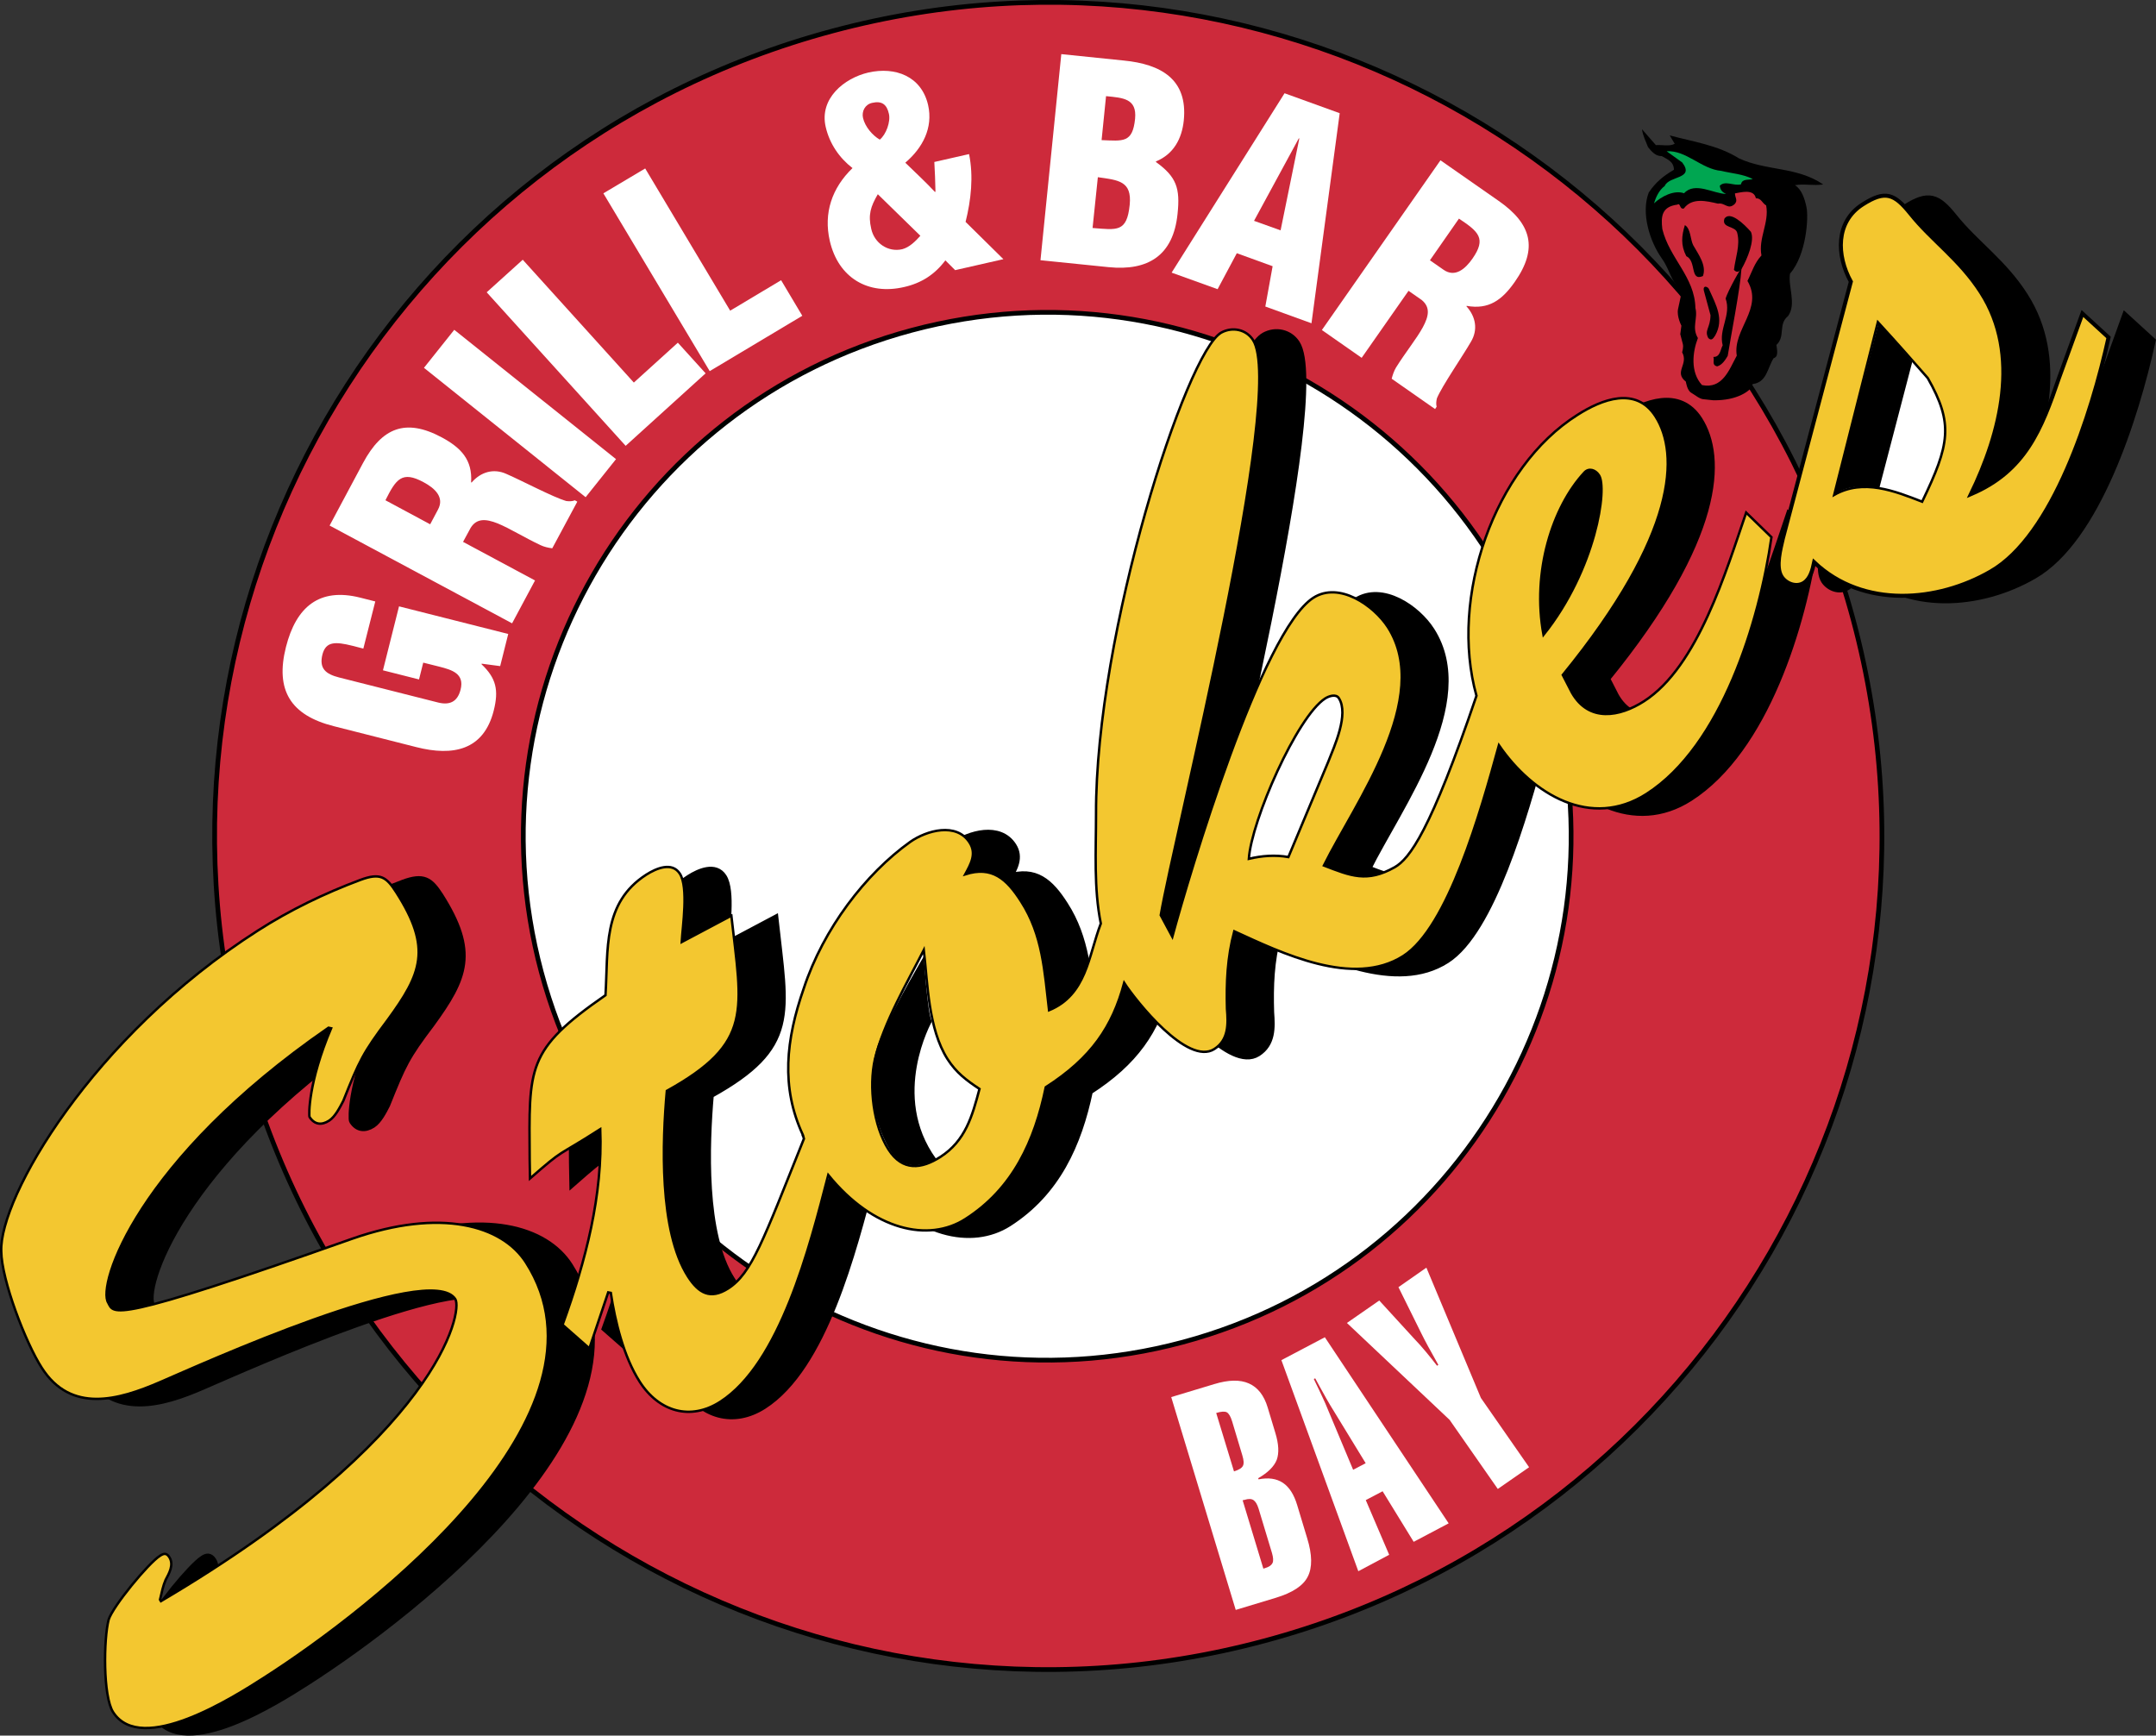 <?xml version="1.0" encoding="utf-8"?>
<!-- Generator: Adobe Illustrator 16.0.0, SVG Export Plug-In . SVG Version: 6.00 Build 0)  -->
<!DOCTYPE svg PUBLIC "-//W3C//DTD SVG 1.1//EN" "http://www.w3.org/Graphics/SVG/1.1/DTD/svg11.dtd">
<svg version="1.1" id="Layer_1" xmlns="http://www.w3.org/2000/svg" xmlns:xlink="http://www.w3.org/1999/xlink" x="0px" y="0px"
	 width="152.389px" height="122.674px" viewBox="0 0 152.389 122.674" enable-background="new 0 0 152.389 122.674"
	 xml:space="preserve">
<rect x="0" y="0" width="152.389" height="122.674" fill="#333333" stroke="none"/>
<g>
	<path fill="#CD2A3B" stroke="#000000" stroke-width="0.333" d="M89.347,115.984c31.415-8.418,50.071-40.717,41.649-72.145
		C122.582,12.408,90.272-6.229,58.849,2.188C27.426,10.602,8.77,42.908,17.19,74.33C25.604,105.754,57.915,124.411,89.347,115.984
		L89.347,115.984z"/>
	<path fill="#FFFFFF" stroke="#000000" stroke-width="0.333" d="M83.596,94.869c19.747-5.295,31.471-25.598,26.187-45.343
		c-5.295-19.755-25.591-31.47-45.346-26.181c-19.75,5.291-31.467,25.593-26.182,45.343C43.549,88.438,63.854,100.162,83.596,94.869
		L83.596,94.869z"/>
	<path stroke="#000000" stroke-width="0.55" d="M27.947,87.806c6.252-2.181,10.599-0.949,12.278,1.684
		c6.844,10.689-10.798,24.406-18.525,29.362c-2.1,1.342-8.661,5.537-10.659,2.421c-0.719-1.132-0.659-5.182-0.312-6.536
		c0.298-0.952,2.814-3.999,3.623-4.515c0.255-0.175,0.465-0.221,0.672,0.098c0.345,0.537-0.033,1.149-0.268,1.613
		c-0.18,0.417-0.28,0.856-0.396,1.379l0.066,0.116c19.624-11.58,21.355-20.482,20.798-21.343c-1.753-2.741-18,4.634-20.864,5.855
		c-2.953,1.295-6.305,2.222-8.367-1c-1.132-1.773-2.835-6.213-2.851-8.246c-0.14-3.771,6.371-15.134,18.127-22.665
		c2.257-1.442,4.683-2.622,7.249-3.584c1.412-0.52,1.851-0.195,2.548,0.876c2.528,3.979,1.777,5.751-0.598,9.019
		c-1.772,2.341-2.019,2.881-3.159,5.729c-0.234,0.459-0.569,1.118-0.993,1.395c-0.538,0.341-1.035,0.282-1.373-0.254
		c-0.076-0.111-0.117-2.423,1.506-6.271l-0.173-0.045C12.73,82.259,9.91,91.103,10.706,92.336
		C11.135,93.121,10.729,93.906,27.947,87.806L27.947,87.806z"/>
	<path stroke="#000000" stroke-width="0.4" d="M59.818,80.506C59.802,80.464,59.836,80.553,59.818,80.506L59.818,80.506z"/>
	<path stroke="#000000" stroke-width="0.55" d="M59.818,80.506l0.056,0.234c-2.894,7.208-3.682,9.52-5.368,10.6
		c-1.24,0.788-2.062,0.325-2.814-0.855c-2.069-3.222-1.818-9.588-1.512-13.12c6.152-3.403,5.312-5.667,4.575-12.387l-3.508,1.862
		c0.057-1.097,0.478-3.866-0.144-4.832c-0.545-0.856-1.668-0.366-2.367,0.08c-3.119,1.991-2.686,5.269-2.885,8.503
		c-5.608,3.898-5.404,5.056-5.361,11.612l0.025,1.355c2.57-2.256,1.685-1.39,4.962-3.486c0.174,4.654-1.019,9.29-2.663,13.818
		l1.896,1.664l1.332-3.955l0.171,0.037c0.298,2.006,0.912,4.5,2.048,6.266c1.378,2.149,3.588,2.777,5.689,1.438
		c4.238-2.711,6.315-10.903,7.654-16.031c3.176,3.924,7.091,4.771,9.672,3.12c3.395-2.174,4.914-5.575,5.7-9.323
		c3.226-2.077,4.707-4.281,5.527-7.383c0.826,1.293,4.495,5.884,6.371,4.688c1.026-0.658,0.991-1.771,0.91-2.851
		c-0.059-1.863,0.009-3.646,0.503-5.48c3.31,1.514,8.407,4.018,11.94,1.749c3.178-2.027,5.478-10.171,6.775-14.903
		c0.051,0.081-0.048-0.068,0,0c2.375,3.481,6.496,5.954,10.416,3.446c5.32-3.407,8.001-12.237,8.84-18.153l-1.797-1.731
		c-1.398,4.086-3.398,10.886-7.216,13.327c-1.72,1.107-3.89,1.508-5.086-0.603l-0.639-1.247c8.133-9.988,8.231-15.652,6.545-18.283
		c-1.383-2.148-3.809-1.199-5.52-0.097c-5.898,3.711-9.076,12.911-7.131,19.848c-3.269,9.579-4.742,11.515-5.792,12.12
		c-1.946,1.098-3.085,0.611-4.996-0.128c2.216-4.457,7.71-11.835,4.515-16.831c-0.992-1.562-3.443-3.251-5.269-2.081
		c-3.652,2.337-8.745,19.462-9.953,23.946l-0.83-1.52c0.953-5.604,8.903-36.938,6.528-40.645c-0.486-0.753-1.455-0.963-2.234-0.532
		c-2.474,1.354-8.917,21.188-8.867,34.034c-0.01,2.61-0.169,5.232,0.331,7.739c-0.869,2.297-1.009,5.038-3.647,6.118
		c-0.324-2.74-0.446-5.314-1.97-7.677c-1.027-1.612-2.068-2.531-3.956-1.933c0.381-0.693,0.819-1.436,0.306-2.236
		c-0.934-1.452-3.044-0.856-4.201-0.044c-3.171,2.26-6.142,6.129-7.531,10.353c-1.257,3.626-1.615,6.998-0.057,10.347L59.818,80.506
		L59.818,80.506z"/>
	<path stroke="#000000" stroke-width="0.55" d="M150.23,22.41l1.855,1.693c-1.184,5.379-3.915,14.01-8.351,16.55
		c-3.697,2.146-8.982,2.647-12.449-0.66c-0.125,0.533-0.256,1.149-0.737,1.455c-0.536,0.349-1.255,0.052-1.57-0.429
		c-0.447-0.707-0.076-2.005,0.081-2.706l4.825-18.154c-1.033-1.838-1.119-4.213,0.825-5.452c1.605-1.029,2.234-0.753,3.358,0.644
		c1.523,1.909,3.503,3.217,5.008,5.583c2.821,4.405,1.38,9.949-0.718,14.242c3.812-1.604,4.969-4.539,6.238-8.232L150.23,22.41
		L150.23,22.41z"/>
	<path stroke="#000000" stroke-width="0.4" d="M132.693,35.229c2.06-1.168,4.311-0.257,6.223,0.488
		c1.952-4.05,2.226-5.519,0.395-8.736c-0.894-1.022-2.034-2.336-3.523-3.953L132.693,35.229L132.693,35.229z"/>
	<path stroke="#000000" stroke-width="0.4" d="M68.521,67.441l-0.183-0.033c-1.132,2.242-2.831,5.149-3.447,7.74
		c-0.425,1.941-0.11,4.68,0.957,6.35c1.001,1.554,2.324,1.386,3.673,0.526c1.771-1.132,2.243-2.877,2.767-4.793
		c-0.928-0.619-1.646-1.147-2.26-2.113c-1.383-2.153-1.408-5.391-1.689-7.71l0.109-0.068L68.521,67.441L68.521,67.441z"/>
	<path stroke="#000000" stroke-width="0.4" d="M96.936,54.104c0.429-1.106,1.472-3.374,0.752-4.493
		c-0.199-0.327-0.706-0.158-0.97,0.013c-1.992,1.268-5.222,8.643-5.395,11.323c0.927-0.203,1.871-0.285,2.799-0.12L96.936,54.104
		L96.936,54.104z"/>
	<path stroke="#000000" stroke-width="0.4" d="M116.056,33.837c-0.234-0.379-0.711-0.528-1.019-0.18
		c-2.241,2.417-3.707,6.991-2.89,11.469C115.847,40.479,116.689,34.713,116.056,33.837L116.056,33.837z"/>
	<path fill="#F3C730" stroke="#000000" stroke-width="0.171" d="M24.902,87.553c6.247-2.183,10.591-0.952,12.277,1.686
		c6.843,10.686-10.805,24.41-18.542,29.358c-2.094,1.34-8.645,5.534-10.646,2.416c-0.72-1.126-0.664-5.178-0.314-6.527
		c0.297-0.948,2.812-3.999,3.624-4.514c0.265-0.175,0.462-0.229,0.669,0.093c0.34,0.544-0.025,1.149-0.264,1.604
		c-0.183,0.425-0.271,0.868-0.396,1.396l0.064,0.107c19.634-11.581,21.354-20.482,20.808-21.346
		c-1.762-2.737-18.021,4.642-20.864,5.864c-2.963,1.284-6.307,2.216-8.366-1.011c-1.142-1.773-2.847-6.211-2.864-8.242
		c-0.14-3.771,6.362-15.136,18.138-22.663c2.259-1.446,4.682-2.622,7.246-3.58c1.417-0.527,1.839-0.204,2.533,0.873
		c2.55,3.975,1.786,5.753-0.597,9.018c-1.753,2.336-2.007,2.881-3.144,5.727c-0.239,0.455-0.57,1.12-1.002,1.397
		c-0.535,0.344-1.033,0.284-1.383-0.257c-0.054-0.106-0.105-2.429,1.524-6.271l-0.183-0.04C9.679,81.994,6.857,90.842,7.65,92.078
		C8.071,92.868,7.677,93.656,24.902,87.553L24.902,87.553z"/>
	<path fill="#BCBEC0" stroke="#000000" stroke-width="0.206" d="M56.762,80.256C56.746,80.209,56.779,80.302,56.762,80.256
		L56.762,80.256z"/>
	<path fill="#F3C730" stroke="#000000" stroke-width="0.171" d="M56.762,80.256l0.06,0.233c-2.889,7.204-3.68,9.513-5.368,10.591
		c-1.242,0.784-2.061,0.337-2.823-0.851c-2.059-3.222-1.812-9.588-1.498-13.123c6.149-3.409,5.305-5.666,4.56-12.384l-3.508,1.863
		c0.06-1.098,0.489-3.867-0.133-4.833c-0.553-0.86-1.68-0.371-2.374,0.072c-3.11,2.002-2.68,5.28-2.881,8.519
		c-5.616,3.895-5.399,5.047-5.359,11.614l0.023,1.339c2.574-2.246,1.689-1.383,4.966-3.484c0.184,4.659-1.018,9.293-2.663,13.826
		l1.894,1.668l1.331-3.958l0.184,0.035c0.299,2.004,0.901,4.488,2.034,6.268c1.374,2.149,3.601,2.774,5.693,1.436
		c4.235-2.713,6.32-10.904,7.643-16.035c3.188,3.93,7.101,4.77,9.682,3.119c3.399-2.163,4.915-5.563,5.693-9.324
		c3.234-2.072,4.716-4.286,5.541-7.375c0.831,1.284,4.484,5.881,6.37,4.677c1.014-0.647,0.988-1.767,0.896-2.844
		c-0.049-1.862,0.023-3.646,0.514-5.479c3.32,1.515,8.396,4.009,11.946,1.749c3.17-2.03,5.463-10.17,6.762-14.899
		c2.383,3.482,6.51,5.95,10.434,3.439c5.311-3.4,7.992-12.236,8.827-18.146l-1.787-1.736c-1.406,4.081-3.409,10.891-7.223,13.334
		c-1.714,1.101-3.89,1.502-5.091-0.605l-0.646-1.254c8.146-9.99,8.234-15.646,6.554-18.274c-1.378-2.153-3.796-1.208-5.515-0.11
		c-5.902,3.711-9.077,12.919-7.141,19.855c-3.253,9.584-4.732,11.524-5.783,12.12c-1.944,1.096-3.089,0.618-5-0.123
		c2.216-4.456,7.72-11.842,4.528-16.84c-1.003-1.549-3.451-3.247-5.273-2.085c-3.655,2.35-8.754,19.468-9.97,23.959l-0.817-1.524
		c0.951-5.604,8.893-36.933,6.528-40.644c-0.481-0.754-1.449-0.962-2.244-0.536c-2.464,1.354-8.901,21.192-8.859,34.035
		c0,2.609-0.166,5.243,0.338,7.736c-0.878,2.302-1.019,5.043-3.657,6.129c-0.323-2.749-0.447-5.315-1.97-7.678
		c-1.026-1.617-2.069-2.532-3.954-1.93c0.382-0.708,0.822-1.445,0.308-2.24c-0.928-1.455-3.045-0.86-4.197-0.052
		c-3.165,2.26-6.136,6.137-7.526,10.358c-1.267,3.63-1.623,6.991-0.068,10.346L56.762,80.256L56.762,80.256z"/>
	<path fill="#F3C730" stroke="#000000" stroke-width="0.283" d="M147.188,22.158l1.847,1.694c-1.182,5.37-3.913,14.013-8.34,16.546
		c-3.706,2.144-8.988,2.646-12.469-0.655c-0.114,0.532-0.252,1.141-0.728,1.456c-0.541,0.344-1.268,0.05-1.575-0.443
		c-0.438-0.694-0.064-1.995,0.094-2.703l4.804-18.145c-1.016-1.848-1.098-4.223,0.83-5.455c1.613-1.032,2.243-0.755,3.376,0.646
		c1.515,1.902,3.488,3.215,5.004,5.579c2.821,4.403,1.365,9.948-0.72,14.246c3.813-1.616,4.967-4.539,6.229-8.233L147.188,22.158
		L147.188,22.158z"/>
	<path fill="#FFFFFF" stroke="#000000" stroke-width="0.171" d="M129.646,34.977c2.053-1.166,4.303-0.26,6.214,0.484
		c1.954-4.05,2.226-5.515,0.399-8.736c-0.894-1.021-2.037-2.331-3.528-3.955L129.646,34.977L129.646,34.977z"/>
	<path fill="#FFFFFF" stroke="#000000" stroke-width="0.171" d="M65.296,67.151c-1.143,2.239-2.839,5.146-3.461,7.738
		c-0.43,1.938-0.098,4.688,0.962,6.354c1.001,1.556,2.332,1.386,3.673,0.529c1.77-1.14,2.251-2.885,2.761-4.804
		c-0.925-0.613-1.638-1.145-2.257-2.106C65.602,72.714,65.566,69.472,65.296,67.151L65.296,67.151z"/>
	<path fill="#FFFFFF" stroke="#000000" stroke-width="0.171" d="M93.88,53.849c0.43-1.104,1.481-3.365,0.752-4.502
		c-0.199-0.319-0.701-0.147-0.966,0.021c-1.986,1.273-5.221,8.645-5.396,11.334c0.927-0.218,1.86-0.29,2.795-0.124L93.88,53.849
		L93.88,53.849z"/>
	<path stroke="#000000" stroke-width="0.171" d="M113.007,33.58c-0.246-0.373-0.711-0.527-1.025-0.174
		c-2.243,2.418-3.705,6.988-2.885,11.464C112.796,40.236,113.637,34.461,113.007,33.58L113.007,33.58z"/>
	<path d="M123.831,27.309l0.049-0.163c1-0.122,1.035-1.114,1.481-1.828c0.366-0.099,0.238-0.6,0.2-0.938
		c0.658-0.621,0.099-1.459,0.826-2.046c0.603-0.852-0.017-2.073,0.132-2.987c1.165-1.35,1.323-3.988,1.165-4.703
		c-0.123-0.607-0.354-1.28-0.817-1.554c0.604-0.116,1.281,0.049,2.001-0.051c-1.859-1.269-3.996-0.944-5.953-1.844
		c-1.49-0.935-3.261-1.182-4.897-1.624l0.353,0.591c-0.387,0.209-0.843,0.061-1.332,0.094l-0.982-1.122
		c0.07,0.477,0.271,0.863,0.43,1.268c0.229,0.283,0.526,0.646,0.966,0.631c0.408,0.237,0.847,0.377,0.863,0.965
		c-0.771,0.455-1.285,0.882-1.779,1.604c-0.558,1.433,0.056,3.446,0.923,4.667c0.474,0.661,0.614,1.366,0.979,1.813l0.387,0.724
		c0,0-0.148,0.729-0.221,1.042c-0.103,0.52,0.238,1.171,0.238,1.171l-0.08,0.601c0,0,0.098,0.378,0.178,0.685
		c0.069,0.245-0.047,0.593-0.047,0.593c0.478,0.863-0.611,1.386,0.265,2.08c0,0,0.08,0.616,0.378,0.783
		c0.298,0.17,0.604,0.464,0.929,0.464l0.621,0.066C122.83,28.329,123.731,27.581,123.831,27.309L123.831,27.309z"/>
	<path fill="#00A651" d="M121.663,12.078c0.745,0.183,1.541,0.221,2.226,0.578c-0.321,0.09-0.752-0.046-0.834,0.374
		c-0.507,0.132-1.118-0.298-1.499,0.099c0.035,0.292,0.166,0.451,0.447,0.579c-0.884-0.013-2.207-0.89-2.971-0.048
		c-0.704-0.251-1.611,0.227-2.127,0.715c0.133-0.426,0.349-0.928,0.762-1.233c0.297-0.728,2.144-0.472,1.234-1.659L117.8,10.69
		C119.198,10.609,120.255,11.954,121.663,12.078L121.663,12.078z"/>
	<path fill="#CD2A3B" d="M119.017,14.736c0.578-0.79,1.62-0.526,2.408-0.343c0.512-0.087,0.693,0.463,1.176,0.038
		c0.262-0.271,0.024-0.465,0.029-0.763c0.381-0.055,1.333-0.357,1.477,0.346c0.387-0.009,0.438,0.341,0.728,0.506
		c0.23,1.222-0.566,2.314-0.332,3.536c-0.498,0.532-0.671,1.171-0.991,1.8c1.157,1.95-1.06,3.43-0.754,5.282
		c-0.532,0.975-0.995,2.377-2.458,2.08c-0.836-0.915-0.671-2.332-0.29-3.324c-0.456-0.762,0.016-1.382-0.176-2.123
		c-0.046-2.204-1.833-3.503-2.339-5.583c-0.107-0.903-0.036-1.578,1.059-1.724C118.8,14.307,118.692,14.823,119.017,14.736
		L119.017,14.736z"/>
	<path d="M119.677,17.329c0.364,0.646,0.96,1.422,0.689,2.183c-0.937,0.4-0.44-1.064-1.175-1.405
		c-0.407-0.781-0.332-1.441-0.103-2.195C119.506,16.146,119.473,16.941,119.677,17.329L119.677,17.329z"/>
	<path d="M123.757,16.385c0.28,0.608-0.234,1.884-0.672,2.646c-0.214,0.25-0.388,0.203-0.527,0.042
		c0.105-0.867,0.447-1.727,0.238-2.583c-0.099-0.558-1.124-0.331-0.915-1.029C122.268,14.869,123.269,15.826,123.757,16.385
		L123.757,16.385z"/>
	<path d="M120.812,20.479c0.495,1.098,1.06,2.085,0.421,3.234c-0.106,0.132-0.226,0.438-0.488,0.182
		c-0.298-0.562,0.14-0.692,0.156-1.617l-0.463-1.707C120.323,20.112,120.752,20.249,120.812,20.479L120.812,20.479z"/>
	<path d="M123.085,19.031c-0.08,1.354-0.766,4.833-0.967,6.119c-0.14,0.238-0.374,0.643-0.744,0.745
		c-0.413-0.086-0.175-0.451-0.271-0.668c0.493,0.021,0.493-0.532,0.659-0.817c-0.299-1.153,0.621-2.137,0.208-3.304
		C122.085,20.63,123.213,18.602,123.085,19.031L123.085,19.031z"/>
	<path fill="#FFFFFF" d="M35.353,47.082l-1.31-0.173l-0.007,0.043c1.04,0.983,1.224,1.837,0.861,3.276
		c-0.714,2.818-2.888,3.234-5.462,2.582l-5.822-1.477c-3.088-0.773-4.171-2.558-3.401-5.604c0.719-2.835,2.358-4.217,5.251-3.486
		l1.062,0.269l-0.844,3.332l-0.77-0.199c-1.217-0.303-1.862-0.307-2.112,0.582c-0.271,1.03,0.234,1.417,1.158,1.655l7.018,1.775
		c0.796,0.195,1.357-0.039,1.579-0.911c0.291-1.136-0.611-1.4-1.52-1.63l-1.119-0.28l-0.298,1.188l-2.549-0.645l1.136-4.521
		l7.719,1.952L35.353,47.082L35.353,47.082z"/>
	<path fill="#FFFFFF" d="M27.243,35.359c0.752-1.497,1.165-2.102,2.697-1.275c0.796,0.425,1.489,1.062,1.018,1.935l-0.553,1.039
		L27.243,35.359L27.243,35.359z M32.729,38.3l0.54-0.995c0.421-0.677,1.065-0.644,1.91-0.308c0.834,0.342,1.86,0.984,3.026,1.536
		c0.267,0.124,0.539,0.184,0.829,0.222l1.771-3.297l-0.175-0.095c-0.189,0.077-0.387,0.077-0.604,0.051
		c-0.919-0.263-3.138-1.442-4.219-1.909c-0.926-0.427-1.837-0.138-2.476,0.603l-0.033-0.021c0.101-1.58-0.703-2.435-2.078-3.175
		c-2.561-1.37-4.225-0.672-5.557,1.806l-2.366,4.429l12.898,6.911l1.621-3.03L32.729,38.3L32.729,38.3z"/>
	<polygon fill="#FFFFFF" points="41.393,35.143 29.966,25.998 32.107,23.312 43.541,32.453 41.393,35.143 	"/>
	<polygon fill="#FFFFFF" points="44.222,31.512 34.4,20.66 36.948,18.358 44.801,27.04 47.911,24.222 49.873,26.388 44.222,31.512 	
		"/>
	<polygon fill="#FFFFFF" points="50.163,26.232 42.647,13.665 45.603,11.907 51.61,21.959 55.21,19.806 56.708,22.32 50.163,26.232 
			"/>
	<path fill="#FFFFFF" d="M65.053,16.665c-0.354,0.396-0.774,0.816-1.281,0.949c-1.008,0.233-1.97-0.429-2.191-1.436
		c-0.233-1.007-0.042-1.575,0.464-2.45L65.053,16.665L65.053,16.665z M61.638,7.272c0.688-0.16,1.042,0.103,1.19,0.767
		c0.134,0.553-0.196,1.472-0.644,1.83c-0.524-0.302-1.043-0.92-1.184-1.528C60.892,7.869,61.142,7.384,61.638,7.272L61.638,7.272z
		 M67.512,19.095l3.409-0.776l-2.672-2.636c0.386-1.55,0.569-3.209,0.246-4.792l-2.455,0.558c0.034,0.667,0.071,1.366,0.081,2.101
		l-0.04,0.014c-0.664-0.711-1.391-1.379-2.093-2.064c1.222-1.042,1.975-2.458,1.613-4.072c-0.473-2.055-2.335-2.728-4.223-2.302
		c-1.718,0.4-3.479,1.843-3.017,3.842c0.272,1.185,0.959,2.188,1.895,2.912c-1.449,1.404-2.06,3.171-1.604,5.153
		c0.604,2.604,2.702,3.847,5.25,3.255c1.227-0.275,2.179-0.897,2.917-1.885L67.512,19.095L67.512,19.095z"/>
	<path fill="#FFFFFF" d="M77.598,12.525c1.446,0.207,2.418,0.264,2.251,1.952c-0.199,1.963-0.901,1.771-2.625,1.638L77.598,12.525
		L77.598,12.525z M78.177,6.796c1.2,0.119,2.192,0.162,2.052,1.601c-0.176,1.731-0.859,1.562-2.367,1.507L78.177,6.796L78.177,6.796
		z M78.36,18.883c2.777,0.28,4.572-0.816,4.871-3.767c0.191-1.805-0.067-2.613-1.532-3.668l0.01-0.039
		c1.251-0.519,1.829-1.613,1.962-2.889c0.298-2.941-1.647-3.983-4.222-4.239l-4.435-0.455l-1.472,14.567L78.36,18.883L78.36,18.883z
		"/>
	<path fill="#FFFFFF" d="M90.514,16.281l-1.877-0.672l3.166-5.834l0.034,0.018L90.514,16.281L90.514,16.281z M86.062,20.44
		l1.358-2.542l2.531,0.919l-0.516,2.849l3.262,1.183l1.995-14.848l-3.898-1.41L82.812,19.27L86.062,20.44L86.062,20.44z"/>
	<path fill="#FFFFFF" d="M103.121,15.452c1.399,0.933,1.945,1.405,0.954,2.83c-0.515,0.736-1.234,1.353-2.047,0.783l-0.958-0.668
		L103.121,15.452L103.121,15.452z M99.557,20.555l0.928,0.646c0.627,0.515,0.51,1.142,0.08,1.937c-0.43,0.792-1.2,1.735-1.885,2.827
		c-0.149,0.249-0.24,0.519-0.314,0.804l3.068,2.144l0.109-0.165c-0.05-0.196-0.026-0.401,0.022-0.601
		c0.374-0.886,1.804-2.953,2.392-3.971c0.53-0.868,0.349-1.8-0.307-2.527l0.017-0.03c1.566,0.281,2.507-0.417,3.399-1.693
		c1.673-2.384,1.168-4.119-1.141-5.728l-4.11-2.868l-8.382,11.996l2.812,1.966L99.557,20.555L99.557,20.555z"/>
	<path d="M65.296,67.599c0,0,0.255,4.043,0.568,4.609c0,0-2.943,5.229,0.299,9.697c0,0-2.093,1.385-3.294-0.672
		c-1.209-2.06-1.771-5.358-0.578-7.983C63.474,70.638,65.296,67.599,65.296,67.599L65.296,67.599z"/>
	<path d="M132.816,34.563l2.35-9l-2.383-2.737l-3.137,12.177C129.646,35.003,130.617,34.006,132.816,34.563L132.816,34.563z"/>
	<path fill="#FFFFFF" d="M89.908,109.779l-0.952-3.152c-0.097-0.312-0.222-0.506-0.361-0.599c-0.149-0.096-0.357-0.1-0.621-0.017
		l-0.143,0.031l1.465,4.834l0.14-0.046c0.264-0.076,0.431-0.198,0.508-0.354C90.015,110.319,89.997,110.094,89.908,109.779
		L89.908,109.779z M87.807,102.859l-0.719-2.395c-0.107-0.346-0.225-0.549-0.374-0.64c-0.147-0.076-0.389-0.062-0.751,0.048
		L87.22,104c0.35-0.11,0.552-0.233,0.631-0.392C87.931,103.455,87.914,103.208,87.807,102.859L87.807,102.859z M87.343,113.792
		l-4.559-15.043l3.03-0.915c1.018-0.312,1.836-0.327,2.456-0.051c0.629,0.277,1.076,0.843,1.333,1.705l0.535,1.775
		c0.251,0.813,0.275,1.451,0.103,1.921c-0.185,0.469-0.613,0.896-1.307,1.297l0.021,0.082c0.697-0.138,1.268-0.057,1.724,0.246
		c0.446,0.298,0.784,0.825,1.009,1.579l0.701,2.322c0.367,1.182,0.375,2.099,0.042,2.737c-0.323,0.639-1.075,1.127-2.242,1.484
		L87.343,113.792L87.343,113.792z"/>
	<path fill="#FFFFFF" d="M96.007,111.056l-5.436-14.919l3.071-1.618l8.752,13.153l-2.473,1.307l-2.196-3.574l-1.19,0.624
		l1.654,3.866L96.007,111.056L96.007,111.056z M95.641,103.886l0.887-0.464l-2.508-4.103c-0.14-0.23-0.377-0.649-0.719-1.271
		c-0.149-0.265-0.264-0.474-0.34-0.624l-0.1,0.045c0.265,0.547,0.474,0.981,0.622,1.306c0.159,0.332,0.247,0.545,0.289,0.652
		L95.641,103.886L95.641,103.886z"/>
	<path fill="#FFFFFF" d="M105.866,105.242l-3.407-4.885l-7.257-6.848l2.286-1.587l2.438,2.665c0.307,0.318,0.596,0.646,0.863,0.967
		c0.264,0.317,0.527,0.646,0.784,0.979l0.092-0.06c-0.271-0.495-0.514-0.919-0.711-1.281c-0.199-0.375-0.373-0.694-0.497-0.954
		l-1.613-3.259l1.975-1.379l3.852,9.209l3.407,4.897L105.866,105.242L105.866,105.242z"/>
</g>
</svg>
